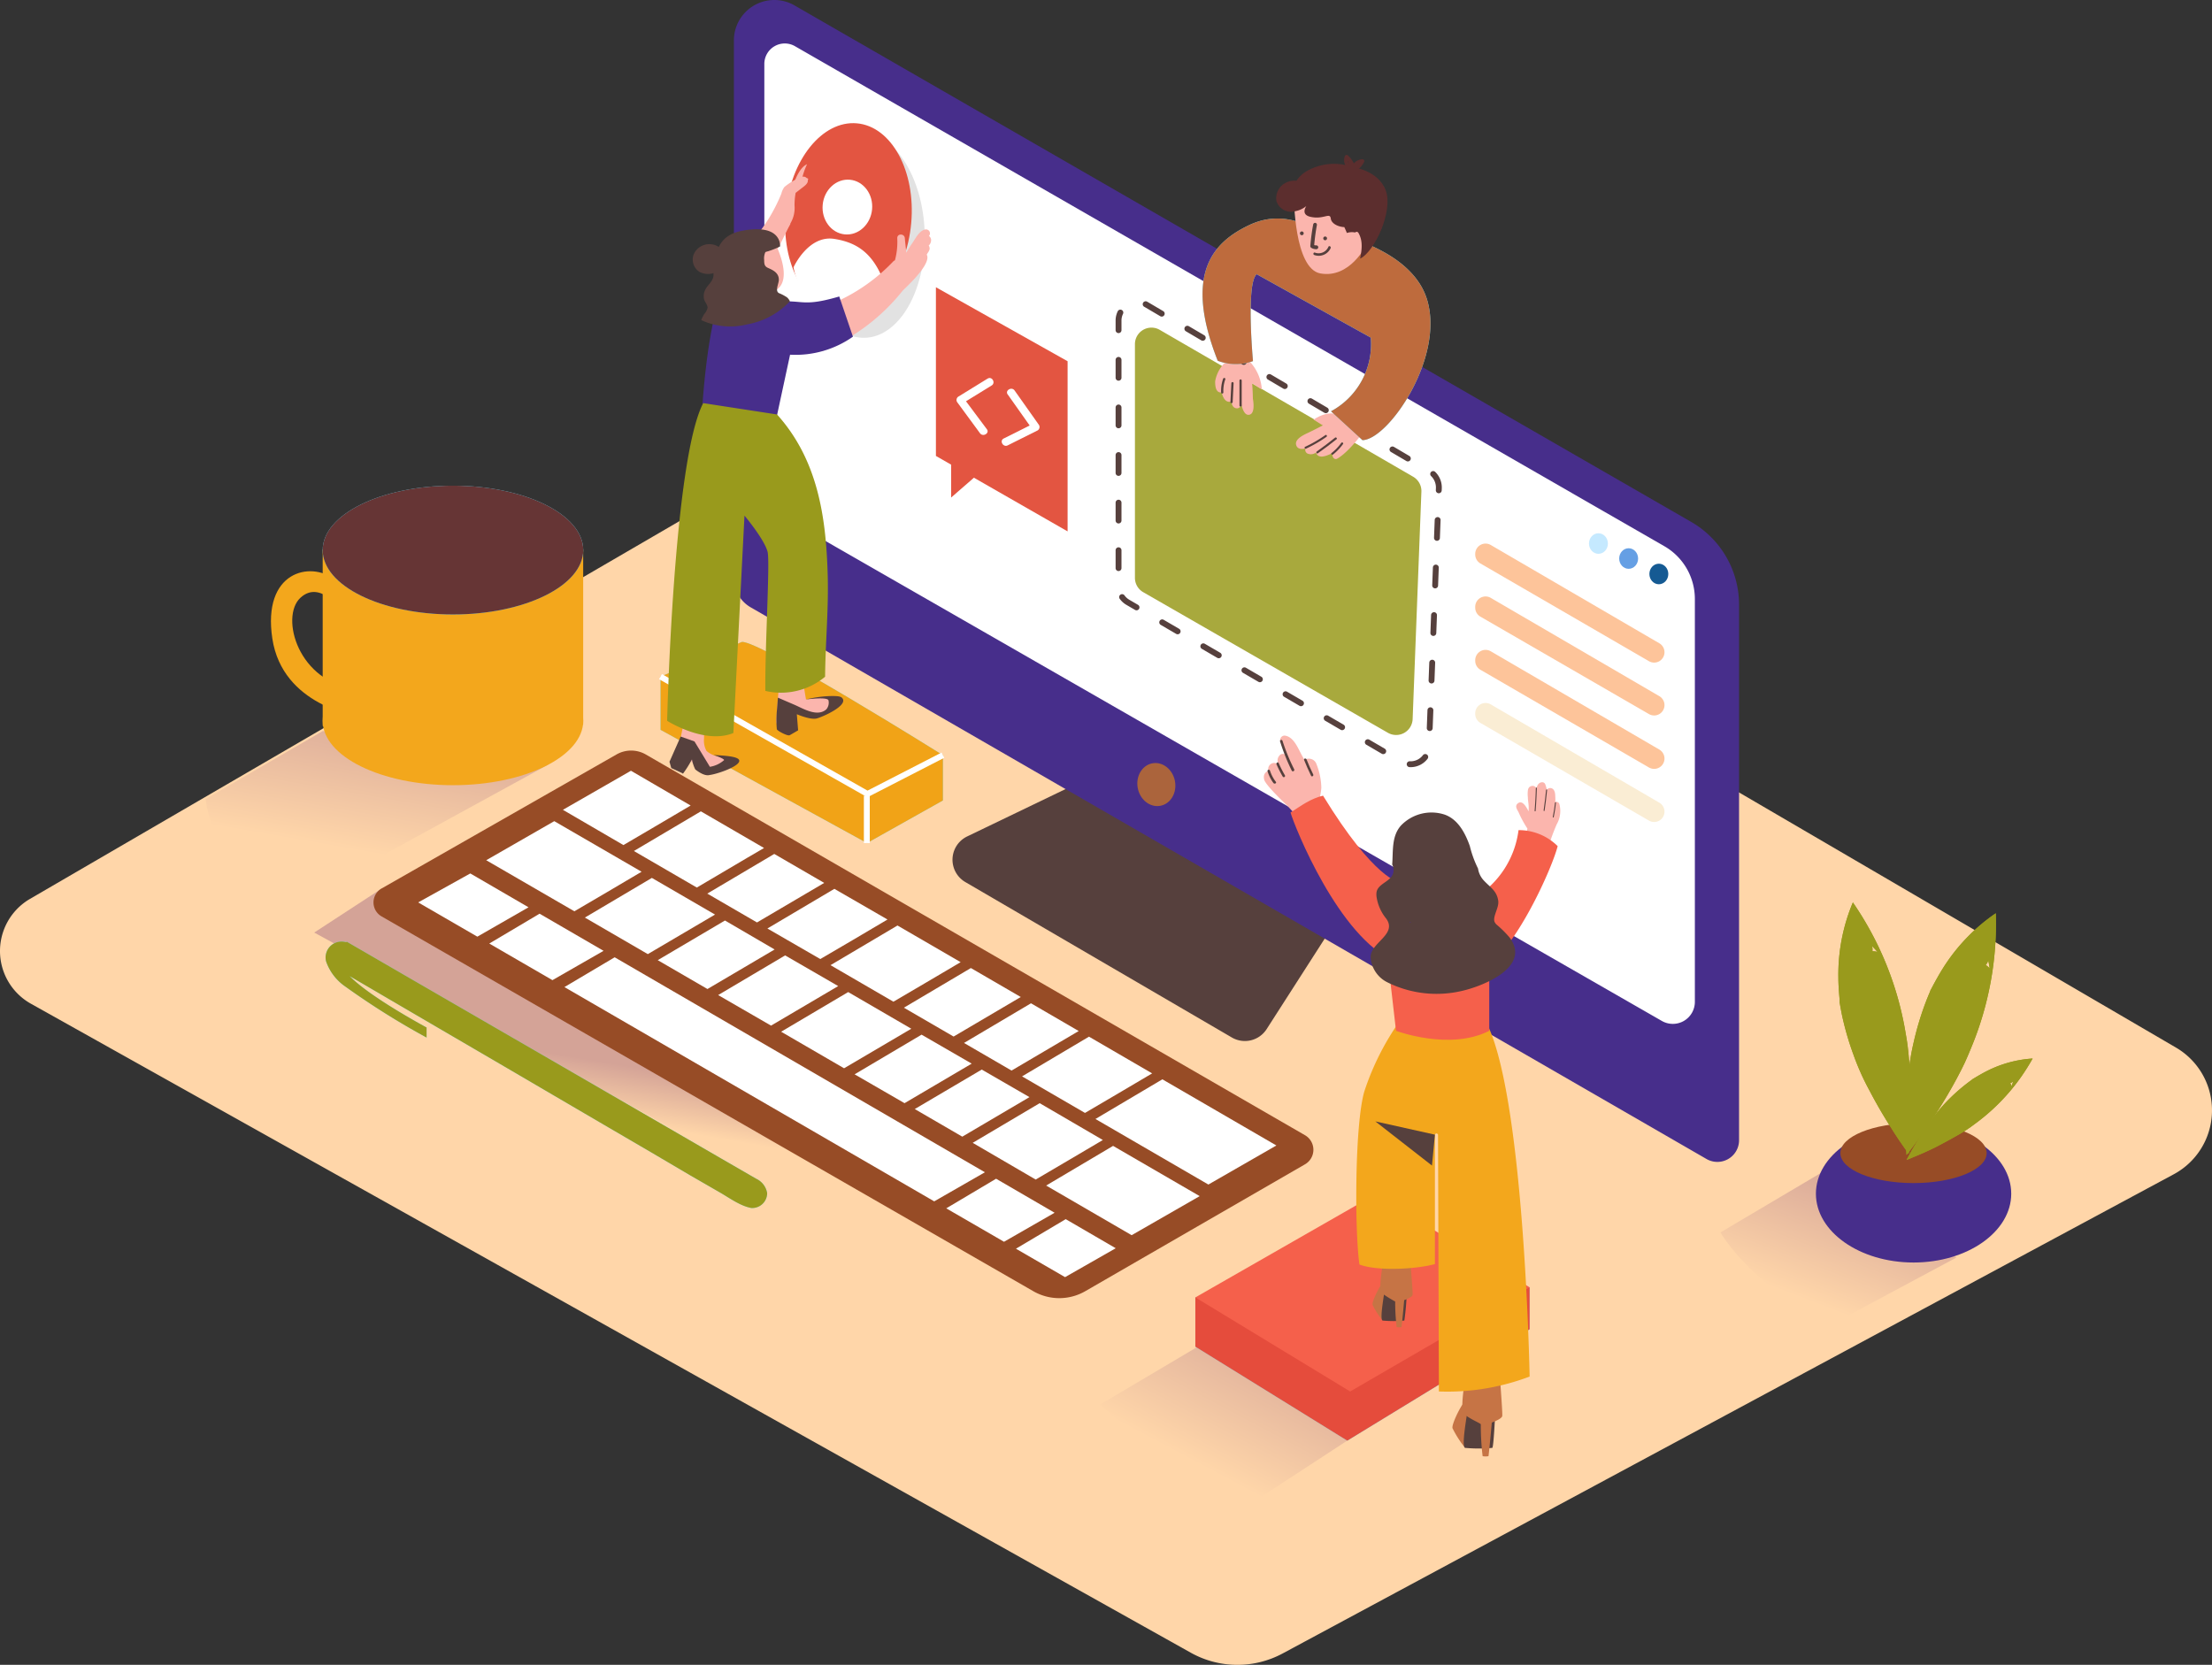 <svg xmlns="http://www.w3.org/2000/svg" xmlns:xlink="http://www.w3.org/1999/xlink" width="376.443" height="283.361" viewBox="0 0 376.443 283.361">
  <rect x="0" y="0" width="376.443" height="283.361" fill="#333333" stroke="none"/>
  <defs>
    <linearGradient id="linear-gradient" x1="0.673" y1="-0.15" x2="0.368" y2="0.7" gradientUnits="objectBoundingBox">
      <stop offset="0" stop-color="#d4a397"/>
      <stop offset="0.99" stop-color="#ffd6a9"/>
    </linearGradient>
    <linearGradient id="linear-gradient-2" x1="0.51" y1="0.445" x2="0.472" y2="0.565" xlink:href="#linear-gradient"/>
    <linearGradient id="linear-gradient-3" x1="0.92" y1="-0.025" x2="0.327" y2="0.71" xlink:href="#linear-gradient"/>
    <linearGradient id="linear-gradient-4" x1="0.749" y1="0.067" x2="0.302" y2="0.823" xlink:href="#linear-gradient"/>
  </defs>
  <g id="web_development_" transform="translate(-15.064 -9.238)">
    <path id="Path_394" data-name="Path 394" d="M181.42,68.43,20.17,162.23a10.27,10.27,0,0,0,.15,17.84L217.71,290.53a16.26,16.26,0,0,0,15.64.13L385,209.1a12.36,12.36,0,0,0,.38-21.56Z" fill="#ffd6a9"/>
    <path id="Path_395" data-name="Path 395" d="M70,133.66,50.07,145.24s1.11,16.91,21.51,14.29l36.77-20.14" fill="url(#linear-gradient)"/>
    <ellipse id="Ellipse_26" data-name="Ellipse 26" cx="22.17" cy="10.96" rx="22.17" ry="10.96" transform="translate(69.98 120.96)" fill="#f3a71c"/>
    <path id="Path_396" data-name="Path 396" d="M114.31,102.73v29.8s-16.5,15.27-44.33.25v-30" fill="#f3a71c"/>
    <path id="Path_397" data-name="Path 397" d="M73.3,113.38s-3.67-5.62-7.13-2.38-.43,14.48,9.72,15.56v4.54s-12.75-1.73-14.48-13.18S67.9,104.7,72,107.85" fill="#f3a71c"/>
    <path id="Path_398" data-name="Path 398" d="M198.79,142.39l-19.13,9.21a4.4,4.4,0,0,0-.31,7.77l45.35,26.45a4.4,4.4,0,0,0,5.92-1.42l11-17.14" fill="#56403d"/>
    <path id="Path_399" data-name="Path 399" d="M155.32,200.1,80.04,160.46l-11.5,7.5,122.76,67.2,16.9-11.05" fill="url(#linear-gradient-2)"/>
    <path id="Path_400" data-name="Path 400" d="M220.21,237.67l-17.92,10.62s11.75,11.26,25.43,17l16.63-10.86" fill="url(#linear-gradient-3)"/>
    <path id="Path_401" data-name="Path 401" d="M218.49,230.06v8.38l25.86,16,31.03-18.96v-7.14" fill="#6de1fc"/>
    <path id="Path_402" data-name="Path 402" d="M218.49,230.06v8.38l25.86,16,31.03-18.96v-7.14" fill="#e54c3c"/>
    <path id="Path_403" data-name="Path 403" d="M275.38,228.34l-26.35-15.76-30.54,17.48,26.35,16.01Z" fill="#f5604b"/>
    <path id="Path_404" data-name="Path 404" d="M250.37,234a13.28,13.28,0,0,1-1.73-2.69c-.11-.64,1.45-3.69,1.74-3.6a14.731,14.731,0,0,1,2.92,1.93" fill="#c67445"/>
    <path id="Path_405" data-name="Path 405" d="M250.65,229c.06.24-.86,4.83-.28,5a19.879,19.879,0,0,0,3.69,0,45.5,45.5,0,0,0,.42-5" fill="#56403d"/>
    <path id="Path_406" data-name="Path 406" d="M255,223.14l-4.62,1.29c0,.11-.76,4.27-.18,4.89a23.119,23.119,0,0,0,2.3,1.44,35.675,35.675,0,0,0,.25,4.35,2.26,2.26,0,0,0,.83,0c.19-1.51.45-4.58.45-4.58s1.35-.47,1.43-.89S255,223.14,255,223.14Z" fill="#c67445"/>
    <path id="Path_407" data-name="Path 407" d="M264.41,255.67a17.223,17.223,0,0,1-2.16-3.36c-.16-.81,1.81-4.61,2.18-4.5a18.38,18.38,0,0,1,3.64,2.41" fill="#c67445"/>
    <path id="Path_408" data-name="Path 408" d="M264.76,249.41c.07.3-1.08,6-.35,6.26a24.81,24.81,0,0,0,4.61,0c.24,0,.52-6.26.52-6.26" fill="#56403d"/>
    <path id="Path_409" data-name="Path 409" d="M270.2,242.15l-5.77,1.61c0,.14-.95,5.33-.23,6.1s2.92,1.66,2.87,1.8a44.5,44.5,0,0,0,.31,5.42,2.811,2.811,0,0,0,1,0c.23-1.89.56-5.72.56-5.72s1.69-.59,1.78-1.11S270.2,242.15,270.2,242.15Z" fill="#c67445"/>
    <path id="Path_410" data-name="Path 410" d="M302.88,98.07,150.28,10.16a6.88,6.88,0,0,0-10.32,6v91.45a5.72,5.72,0,0,0,2.86,5L305.48,206.5a3.69,3.69,0,0,0,5.54-3.2V112.15a16.249,16.249,0,0,0-8.139-14.079Z" fill="#472e8b"/>
    <path id="Path_411" data-name="Path 411" d="M150.3,17.07l148,85.13a10.37,10.37,0,0,1,5.2,9v68.56a3.75,3.75,0,0,1-5.61,3.25L147,96.41a3.69,3.69,0,0,1-1.86-3.2V20.08a3.48,3.48,0,0,1,5.16-3.01Z" fill="#fff"/>
    <path id="Path_412" data-name="Path 412" d="M141.3,118.5c2.72-.45,34.23,19.27,34.23,19.27v7.71l-12.92,7.25-35.13-19.27V124.4Z" fill="#6de1fc"/>
    <path id="Path_413" data-name="Path 413" d="M141.3,118.5c2.72-.45,34.23,19.27,34.23,19.27v7.71l-12.92,7.25-35.13-19.27V124.4Z" fill="#f1a317"/>
    <path id="Path_414" data-name="Path 414" d="M120,137.64,80,160.46a2.74,2.74,0,0,0,0,4.75L190.91,229a8.86,8.86,0,0,0,8.85,0l37.35-21.57a2.86,2.86,0,0,0,0-5l-112.2-64.81a5,5,0,0,0-4.91.02Z" fill="#974c26"/>
    <path id="Path_415" data-name="Path 415" d="M145.62,212.31a3.28,3.28,0,0,0-1.85-2.44l-5.92-3.42-9.15-5.3-10.93-6.33-11.63-6.74-11.25-6.51-9.78-5.66-7.23-4.19-3.8-2.2c0,.08-.13.08-.21.06a2.71,2.71,0,0,0-3.31,3.3,8.62,8.62,0,0,0,3.27,4.27,131.381,131.381,0,0,0,13.83,8.68v-1.71c-3.22-1.76-10.16-5.74-13.08-8.74l1.39.81,3.83,2.24,5.76,3.37,7.19,4.2,8.12,4.74,8.54,5,8.46,4.95,7.88,4.6,6.79,4,5.2,3c1.59.93,3.31,2.19,5.16,2.55a2.54,2.54,0,0,0,2.72-2.53Z" fill="#6de1fc"/>
    <path id="Path_416" data-name="Path 416" d="M145.62,212.31a3.28,3.28,0,0,0-1.85-2.44l-5.92-3.42-9.15-5.3-10.93-6.33-11.63-6.74-11.25-6.51-9.78-5.66-7.23-4.19-3.8-2.2c0,.08-.13.08-.21.06a2.71,2.71,0,0,0-3.31,3.3,8.62,8.62,0,0,0,3.27,4.27,131.381,131.381,0,0,0,13.83,8.68v-1.71c-3.22-1.76-10.16-5.74-13.08-8.74l1.39.81,3.83,2.24,5.76,3.37,7.19,4.2,8.12,4.74,8.54,5,8.46,4.95,7.88,4.6,6.79,4,5.2,3c1.59.93,3.31,2.19,5.16,2.55a2.54,2.54,0,0,0,2.72-2.53Z" fill="#999a1c"/>
    <ellipse id="Ellipse_27" data-name="Ellipse 27" cx="3.22" cy="3.68" rx="3.22" ry="3.68" transform="translate(207.996 139.767) rotate(-10.9)" fill="#ab643c"/>
    <path id="Path_417" data-name="Path 417" d="M212.43,65.38l43.13,25a2.81,2.81,0,0,1,1.4,2.54l-1.49,38.71a2.81,2.81,0,0,1-4.21,2.33l-41.64-23.93a2.81,2.81,0,0,1-1.41-2.44V67.82a2.81,2.81,0,0,1,4.22-2.44Z" fill="#a8a93d"/>
    <path id="Path_418" data-name="Path 418" d="M227.88,72.17a.532.532,0,0,0,0-.09l-.16-1.35c-1.67-.08-2.62.32-4.29.33a5.81,5.81,0,0,0-1.57,3.09c0,.83.1,2,1.12,1.88.16.77.61,1.78,1.52,1.57l.12-.05c.06.51.22,1,.71,1.15s.8-.12,1-.57c.18.68.5,1.72,1.19,1.71.94,0,1-1.39.76-2.77a35.749,35.749,0,0,0-.4-4.9Z" fill="#fbb5ad"/>
    <path id="Path_419" data-name="Path 419" d="M223.22,73.7a6.05,6.05,0,0,0-.34,2.33.19.19,0,0,0,.38,0,5.78,5.78,0,0,1,.33-2.23C223.67,73.57,223.3,73.47,223.22,73.7Z" fill="#56403d"/>
    <path id="Path_420" data-name="Path 420" d="M224.62,74.46l-.16,3.21a.19.19,0,0,0,.38,0l.16-3.21A.19.19,0,0,0,224.62,74.46Z" fill="#56403d"/>
    <path id="Path_421" data-name="Path 421" d="M226,74v4.25a.19.19,0,0,0,.38,0V74a.19.19,0,1,0-.38,0Z" fill="#56403d"/>
    <path id="Path_422" data-name="Path 422" d="M227.7,70.73a7.72,7.72,0,0,1,2.11,4.8L228,74.39Z" fill="#fbb5ad"/>
    <path id="Path_423" data-name="Path 423" d="M244.52,79.79s-1.34.24-1.37.22c-1.16.73-4.11,2.24-5.34,2.83-.73.35-2.54,1.11-2.14,2.21.21.59.8.69,1.56.52a.71.71,0,0,0,.32.85,1.43,1.43,0,0,0,1.47-.16.81.81,0,0,0,.29.47c.63.54,1.83-.06,2.52-.38a2,2,0,0,0,0,.38c0,.4.4.79.77.59,1.77-.94,4.55-4.37,5.36-6C246.28,80.68,246.17,80.49,244.52,79.79Z" fill="#fbb5ad"/>
    <path id="Path_424" data-name="Path 424" d="M243.32,84.62a8.481,8.481,0,0,1-1.64,1.72c-.18.14.07.38.25.25a8.79,8.79,0,0,0,1.7-1.79C243.75,84.62,243.45,84.44,243.32,84.62Z" fill="#56403d"/>
    <path id="Path_425" data-name="Path 425" d="M242.27,83.73q-1.53,1.22-3.12,2.36c-.18.13,0,.43.18.3Q241,85.22,242.52,84C242.69,83.84,242.44,83.59,242.27,83.73Z" fill="#56403d"/>
    <path id="Path_426" data-name="Path 426" d="M240.62,83.29a22.18,22.18,0,0,1-3.46,2c-.2.1,0,.4.18.3a22.18,22.18,0,0,0,3.46-2C241,83.46,240.8,83.16,240.62,83.29Z" fill="#56403d"/>
    <path id="Path_427" data-name="Path 427" d="M243.15,80s-1.69-1.24-4.54.66L241,82.15" fill="#fbb5ad"/>
    <path id="Path_428" data-name="Path 428" d="M280.44,146.09a.53.53,0,0,0-.7-.34,6,6,0,0,0,0-1c0-.47-.09-1.14-.6-1.34a.73.73,0,0,0-.84.25,5.389,5.389,0,0,0-.25-.9.54.54,0,0,0-.51-.38c-.57,0-.86.46-1,1,0-.05-.21-.24-.26-.27a.58.58,0,0,0-.32-.11.91.91,0,0,0-.6.18.94.94,0,0,0-.28.61,4.839,4.839,0,0,0,0,1.15c0,.47.1.93.13,1.4s0,.66,0,1c-.44-.85-1.06-1.91-1.78-1.41s-.09,1.18.11,1.65a18.511,18.511,0,0,0,1.46,2.68,9.65,9.65,0,0,1-.31,1.24,28.069,28.069,0,0,1,3.87,1.94,34.067,34.067,0,0,1,1.43-3.9A4.55,4.55,0,0,0,280.44,146.09Z" fill="#fbb5ad"/>
    <path id="Path_429" data-name="Path 429" d="M276.44,143.37q-.06,1.94-.21,3.87a.085.085,0,0,0,.17,0q.15-1.93.21-3.87A.085.085,0,1,0,276.44,143.37Z" fill="#56403d"/>
    <path id="Path_430" data-name="Path 430" d="M278.18,143.7q-.17,1.75-.42,3.48c0,.11.15.16.17,0q.26-1.76.43-3.53C278.36,143.59,278.19,143.59,278.18,143.7Z" fill="#56403d"/>
    <path id="Path_431" data-name="Path 431" d="M279.7,145.86q-.13,1.22-.38,2.42c0,.11.15.16.17,0q.25-1.22.38-2.46C279.88,145.75,279.71,145.75,279.7,145.86Z" fill="#56403d"/>
    <path id="Path_432" data-name="Path 432" d="M240.17,145.89c-.12-.27-.24-.54-.35-.82a.91.91,0,0,1-.07-.46,10.112,10.112,0,0,0,.18-1.28,11.35,11.35,0,0,0-.81-4,1.37,1.37,0,0,0-2.06-.74l-.37-.67c-.69-1.22-1.43-3.32-3-3.48a.75.75,0,0,0-.72,1q.45,1.185.93,2.34a.72.72,0,0,0-1.05,0,1.29,1.29,0,0,0-.25,1.45h-.19a1.29,1.29,0,0,0-.54-.14,1.05,1.05,0,0,0-.77.41,1.11,1.11,0,0,0-.16,1h-.13a1,1,0,0,0-.62.68,1.27,1.27,0,0,0,0,.64c-.08.78,4,4.6,4,4.6l2.42,2.65,4.06-1.93A5.353,5.353,0,0,0,240.17,145.89Z" fill="#fbb5ad"/>
    <path id="Path_433" data-name="Path 433" d="M267.7,182.71c-7.21-12.32-14-.28-14-.28A45.05,45.05,0,0,0,247.25,195c-1.66,5.66-1.65,24-.83,29.46,3,1.16,9.71.81,12.84-.08v-22a.27.27,0,0,1,.53,0l.15,43.69a39.36,39.36,0,0,0,15.44-2.54S274.48,194.3,267.7,182.71Z" fill="#f3a71c"/>
    <path id="Path_434" data-name="Path 434" d="M240.22,144.66c-2.17.53-3.65,1.67-5.53,2.87.69,2.42,8.25,21.32,17.76,25.32l.76-13.45S249,159,240.22,144.66Z" fill="#f5604b"/>
    <path id="Path_435" data-name="Path 435" d="M273.49,150.53A15.83,15.83,0,0,1,266.12,162l1.29,12.35c5.77-3.71,11.85-17.5,12.74-21.1a9.37,9.37,0,0,0-6.66-2.72Z" fill="#f5604b"/>
    <path id="Path_436" data-name="Path 436" d="M251.37,173.61l1.27,11.07s9.12,3.45,15.87,0V173.46" fill="#f5604b"/>
    <path id="Path_437" data-name="Path 437" d="M272.8,170.43a4.92,4.92,0,0,0-.9-1.71,18.429,18.429,0,0,0-2.08-2.06,1.42,1.42,0,0,1-.42-.55c-.31-.94.79-2.38.64-3.53-.23-1.7-1.31-2.27-2.37-3.39a3.79,3.79,0,0,1-1.07-2.12,18.361,18.361,0,0,1-1.4-3.84c-.77-2.17-2-4.57-4.33-5.36a7.19,7.19,0,0,0-7.41,1.9c-1.6,1.83-1.29,4.32-1.47,6.61a2.25,2.25,0,0,1,.21.66c.31,2.22-2.61,2.32-2.88,4.08a3.21,3.21,0,0,0,.05,1,7.58,7.58,0,0,0,1.58,3.44c2,2.7-2.65,4.09-2.63,6.59a5.13,5.13,0,0,0,2.85,4.28,18.82,18.82,0,0,0,12.74,1.45C267.11,177.15,273.9,174.49,272.8,170.43ZM255,166.31v-.16h.18Z" fill="#56403d"/>
    <path id="Path_438" data-name="Path 438" d="M259.26,202.36l-10.14-2.26,9.64,7.52Z" fill="#56403d"/>
    <path id="Path_439" data-name="Path 439" d="M235.32,140.19a33.069,33.069,0,0,1-2-4.87c-.08-.26-.5-.15-.41.11a33.769,33.769,0,0,0,2,5A.241.241,0,0,0,235.32,140.19Z" fill="#56403d"/>
    <path id="Path_440" data-name="Path 440" d="M233.73,141.19a19.5,19.5,0,0,1-1.06-2.09c-.11-.25-.48,0-.37.22a19.523,19.523,0,0,0,1.06,2.09.215.215,0,0,0,.37-.22Z" fill="#56403d"/>
    <path id="Path_441" data-name="Path 441" d="M232.19,142.3a6.26,6.26,0,0,1-1-1.9c-.08-.26-.5-.15-.41.11a6.59,6.59,0,0,0,1,2C232,142.74,232.36,142.52,232.19,142.3Z" fill="#56403d"/>
    <path id="Path_442" data-name="Path 442" d="M238.55,141.05q-.62-1.26-1.14-2.57c-.1-.25-.52-.14-.41.11q.54,1.36,1.18,2.67C238.3,141.52,238.67,141.3,238.55,141.05Z" fill="#56403d"/>
    <path id="Path_443" data-name="Path 443" d="M143.4,63.9a.62.62,0,0,0,.09-.34,4.29,4.29,0,0,0-1.35-3.16,1.48,1.48,0,0,0-2.31.42c-.94,1.93,1.21,3.86,2.93,4.09.48.06.67-.34.59-.72a.66.66,0,0,0,.05-.29Z" fill="#fbb5ad"/>
    <path id="Path_444" data-name="Path 444" d="M141.69,97.26l-3.46-1.93,2.88,7.88Z" fill="#382624"/>
    <path id="Path_445" data-name="Path 445" d="M180.29,174l-11.4,6.75,8.46,4.91c2.39-1.39,9.23-5.43,11.43-6.73Z" fill="#fff"/>
    <path id="Path_446" data-name="Path 446" d="M167.8,166.76l-11.4,6.75,10.71,6.22c1.87-1.08,8.78-5.16,11.44-6.73Z" fill="#fff"/>
    <path id="Path_447" data-name="Path 447" d="M122.44,140.42l-11.58,6.65,10.3,6c1.63-.94,8.62-5.07,11.44-6.73Z" fill="#fff"/>
    <path id="Path_448" data-name="Path 448" d="M146.83,154.58l-11.4,6.75,8.46,4.91c2-1.16,8.87-5.22,11.44-6.73Z" fill="#fff"/>
    <path id="Path_449" data-name="Path 449" d="M134.34,147.33l-11.4,6.75,10.71,6.22c1.26-.72,8.43-5,11.44-6.73Z" fill="#fff"/>
    <path id="Path_450" data-name="Path 450" d="M190.52,180l-11.4,6.75,8.09,4.7c2.43-1.42,9.28-5.46,11.43-6.73Z" fill="#fff"/>
    <path id="Path_451" data-name="Path 451" d="M157.06,160.52l-11.4,6.75,9,5.2c2.11-1.22,9-5.27,11.44-6.73Z" fill="#fff"/>
    <path id="Path_452" data-name="Path 452" d="M200.39,185.68,189,192.44l10.71,6.22c2.24-1.3,9.08-5.34,11.43-6.73Z" fill="#fff"/>
    <path id="Path_453" data-name="Path 453" d="M212.88,192.94l-11.39,6.75,19.22,11.16,11.57-6.65Z" fill="#fff"/>
    <path id="Path_454" data-name="Path 454" d="M109.39,149l-11.58,6.65,15,8.69c2-1.14,8.84-5.2,11.44-6.73Z" fill="#fff"/>
    <path id="Path_455" data-name="Path 455" d="M138.44,165.91,127,172.66l8.46,4.91c2.26-1.32,9.1-5.35,11.43-6.73Z" fill="#fff"/>
    <path id="Path_456" data-name="Path 456" d="M159.41,178.09,148,184.84l10.71,6.22c2.15-1.25,9-5.29,11.44-6.73Z" fill="#fff"/>
    <path id="Path_457" data-name="Path 457" d="M148.68,171.85l-11.4,6.75,9,5.2c2.35-1.37,9.19-5.41,11.43-6.73Z" fill="#fff"/>
    <path id="Path_458" data-name="Path 458" d="M171.9,185.34l-11.4,6.75L169,197c2.61-1.53,9.5-5.59,11.43-6.73Z" fill="#fff"/>
    <path id="Path_459" data-name="Path 459" d="M182.14,191.28,170.74,198l8.09,4.7c2.66-1.55,9.56-5.62,11.43-6.73Z" fill="#fff"/>
    <path id="Path_460" data-name="Path 460" d="M126,158.66l-11.4,6.75,10.71,6.22c1.7-1,8.66-5.09,11.44-6.73Z" fill="#fff"/>
    <path id="Path_461" data-name="Path 461" d="M192,197l-11.4,6.75L191.32,210c2.48-1.44,9.32-5.49,11.43-6.73Z" fill="#fff"/>
    <path id="Path_462" data-name="Path 462" d="M193.1,211.02l14.55,8.45,11.58-6.65-14.74-8.55Z" fill="#fff"/>
    <path id="Path_463" data-name="Path 463" d="M184.58,209.86l-8.48,5.04,9.83,5.69,8.61-4.94Z" fill="#fff"/>
    <path id="Path_464" data-name="Path 464" d="M187.96,221.77l8.36,4.84,8.62-4.92-8.51-4.95Z" fill="#fff"/>
    <path id="Path_465" data-name="Path 465" d="M95.1,157.9l-8.87,4.93,10.07,5.83,8.71-5Z" fill="#fff"/>
    <path id="Path_466" data-name="Path 466" d="M106.89,164.75l-8.56,5.08,10.75,6.23,8.7-4.99Z" fill="#fff"/>
    <path id="Path_467" data-name="Path 467" d="M119.67,172.17l-8.55,5.07,62.93,36.47,8.63-4.95Z" fill="#fff"/>
    <ellipse id="Ellipse_28" data-name="Ellipse 28" cx="10.68" cy="17.5" rx="10.68" ry="17.5" transform="translate(150.587 32.047) rotate(-1.62)" fill="#e2e2e2"/>
    <ellipse id="Ellipse_29" data-name="Ellipse 29" cx="16.105" cy="10.723" rx="16.105" ry="10.723" transform="translate(147.332 61.348) rotate(-84.857)" fill="#e35541"/>
    <ellipse id="Ellipse_30" data-name="Ellipse 30" cx="4.67" cy="4.22" rx="4.67" ry="4.22" transform="translate(154.638 48.738) rotate(-84.67)" fill="#fff"/>
    <path id="Path_468" data-name="Path 468" d="M150.11,54.73s2.5-5.53,6.94-4.83,7.26,3,9.09,9.25a8.81,8.81,0,0,1-9.94,3.42,10.6,10.6,0,0,1-6.09-7.84Z" fill="#fff"/>
    <path id="Path_469" data-name="Path 469" d="M173.21,51.21a.89.89,0,0,0-.09-.18,1.29,1.29,0,0,0,.4-1,.91.91,0,0,0-.36-.63.67.67,0,0,0-.64-1.1c-1,.19-1.62,1.47-2.14,2.23-.39.56-.75,1.14-1.09,1.72-.06-.84-.18-1.69-.24-2.48s-1.29-.84-1.29,0a12,12,0,0,1-.39,3.76,1.21,1.21,0,0,0-.34.25,30.7,30.7,0,0,1-13.2,8.16,1.21,1.21,0,0,0,.13,2.33,1.19,1.19,0,0,0,.86,1.06,1.35,1.35,0,0,0,.64.9l-.85.37c-1.38.58-.77,2.86.63,2.28A33.81,33.81,0,0,0,168.69,58.7c.41-.39.81-.78,1.21-1.19.62-.63,3.62-3.64,2.88-4.93C173,52.13,173.43,51.79,173.21,51.21Z" fill="#fbb5ad"/>
    <path id="Path_470" data-name="Path 470" d="M152.41,37.19c-1.41.56-2.5,3.6-2.38,4.24l1.11-.56.2-.22A13.35,13.35,0,0,1,152.41,37.19Z" fill="#fbb5ad"/>
    <path id="Path_471" data-name="Path 471" d="M152.6,39.66a.82.82,0,0,0-.25-.12l-.09-.08c-.55-.43-1.4.13-1.9.4a10.55,10.55,0,0,0-1.8,1.2,3.16,3.16,0,0,0-.53,1.16c-.21.5-.42,1-.66,1.49a27.59,27.59,0,0,1-1.65,3,28.31,28.31,0,0,1-4.2,5.13c-.74.72.39,1.84,1.13,1.12l.53-.53a.68.68,0,0,0,.75,0,3,3,0,0,0,.37-.3l.17-.14a.79.79,0,0,0,1.29.28l.54-.57a.7.7,0,0,0,.39-.36s.08,1.09.1,1.06c.87-.92,1.9-3.47,2.77-5a.32.32,0,0,1,.05-.2,5.15,5.15,0,0,0,.67-3,11.75,11.75,0,0,1,.19-2.14l1.42-1.1c.34-.26.71-.65.64-1a.82.82,0,0,0,.07-.3Z" fill="#fbb5ad"/>
    <path id="Path_472" data-name="Path 472" d="M157.89,59.7c-5.05,1.48-5.92.92-8.31.84s-4.93-3.43-4.93-3.43-.6-7.49-5.07-1.63c-3.33,4.38-4.61,17.06-5,23.2a12.31,12.31,0,0,0,5.94,2.12,25.49,25.49,0,0,0,4.15.35,6.17,6.17,0,0,0,2.48-.54l2.37-11a17,17,0,0,0,10.7-3.07Z" fill="#472e8b"/>
    <path id="Path_473" data-name="Path 473" d="M147,50.69s3.25,6.24,0,8-5.73-1.15-6-1.9a5.18,5.18,0,0,1,6-6.1Z" fill="#fbb5ad"/>
    <path id="Path_474" data-name="Path 474" d="M147.28,49.76A6.74,6.74,0,0,0,141.7,49a8.18,8.18,0,0,0-4.32,2.27,2.77,2.77,0,0,0-1.4-.47,2.88,2.88,0,0,0-2.88,1.78,2.49,2.49,0,0,0,1,2.93,3.14,3.14,0,0,0,2.38.22v.15c.11,1.18-1,1.77-1.44,2.77a2.33,2.33,0,0,0-.17,1.46c.11.49.62,1,.61,1.52a2.35,2.35,0,0,1-.52,1,5.2,5.2,0,0,0-.56,1.09,11.75,11.75,0,0,0,7.8.73,13.12,13.12,0,0,0,7.29-3.93,1.94,1.94,0,0,0-.49-.67,7.251,7.251,0,0,0-1.39-.73c-.69-.4,0-1.61,0-2.26,0-1.12-.86-1.59-1.79-2-.67-.28-.7-.69-.71-1.37a2.58,2.58,0,0,1,.32-1.56.87.87,0,0,0,.58-.12,4.789,4.789,0,0,1,1.11-.49.79.79,0,0,0,.48-1,.65.65,0,0,0-.32-.56Z" fill="#56403d"/>
    <path id="Path_475" data-name="Path 475" d="M144.82,52.25a12.57,12.57,0,0,0,3-1.07c0-.1.31-4-6.58-2.64s-3.62,9.59-3.62,9.59" fill="#56403d"/>
    <path id="Path_476" data-name="Path 476" d="M210.15,61.08l48.22,28.38a3.2,3.2,0,0,1,1.56,2.88l-1.67,43.91a3.14,3.14,0,0,1-4.71,2.64L207,111.75a3.2,3.2,0,0,1-1.58-2.77V63.84a3.15,3.15,0,0,1,4.73-2.76Z" fill="none" stroke="#56403d" stroke-linecap="round" stroke-miterlimit="10" stroke-width="1" stroke-dasharray="3.04 5.06"/>
    <path id="Path_477" data-name="Path 477" d="M239.88,48.71c-1.93-.89-6.51-3.91-12.29-1.13s-11.26,7.92-5.29,23.06a8.6,8.6,0,0,0,6,.06s-1.23-13.25.63-14.79L248.35,66.7a13,13,0,0,1-6.77,12.54l5.35,4.91c4.38-.07,14-14,11-23.9S238.55,48.2,238.55,48.2" fill="#6de1fc"/>
    <path id="Path_478" data-name="Path 478" d="M239.88,48.71c-1.93-.89-6.51-3.91-12.29-1.13s-11.26,7.92-5.29,23.06a8.6,8.6,0,0,0,6,.06s-1.23-13.25.63-14.79L248.35,66.7a13,13,0,0,1-6.77,12.54l5.35,4.91c4.38-.07,14-14,11-23.9S238.55,48.2,238.55,48.2" fill="#be6b3d"/>
    <path id="Path_479" data-name="Path 479" d="M246.07,47.89c-1.32,1.46-3.85.8-5.52.42-2-.46-4.35-1.69-4.17-4.1a.285.285,0,0,0-.57,0c-.19,2.51,2.1,4,4.27,4.57,1.93.48,4.85,1.21,6.39-.49C246.71,48,246.31,47.62,246.07,47.89Z" fill="#009245"/>
    <path id="Path_480" data-name="Path 480" d="M235.27,42.69s0,12.29,4.51,13.09c5,.88,7.74-4.75,7.74-4.75s.64-10.86-4.29-11.81S235.42,41.12,235.27,42.69Z" fill="#fbb5ad"/>
    <path id="Path_481" data-name="Path 481" d="M239.06,51a.85.85,0,0,1-.34-.05,34.405,34.405,0,0,1,.46-3.42.32.32,0,0,0-.63-.11,34.391,34.391,0,0,0-.49,3.66.34.34,0,0,0,.18.35,1.61,1.61,0,0,0,.87.22A.326.326,0,0,0,239.06,51Z" fill="#56403d"/>
    <path id="Path_482" data-name="Path 482" d="M241.14,51.23a1.8,1.8,0,0,1-2.3,1c-.26-.09-.37.32-.11.41a2.22,2.22,0,0,0,2.78-1.16C241.63,51.2,241.26,51,241.14,51.23Z" fill="#56403d"/>
    <path id="Path_483" data-name="Path 483" d="M240.58,49.49a.32.32,0,1,0,.32.32.32.32,0,0,0-.32-.32Z" fill="#56403d"/>
    <path id="Path_484" data-name="Path 484" d="M236.61,48.63a.32.32,0,1,0,.32.32A.32.32,0,0,0,236.61,48.63Z" fill="#56403d"/>
    <path id="Path_485" data-name="Path 485" d="M244,49.81s1.19-4.72,2.51-3.16-2.14,4.95-2.14,4.95" fill="#fbb5ad"/>
    <path id="Path_486" data-name="Path 486" d="M245.23,37.69s4.4.47,5.68,4-2,10.47-4.37,11.56l2.86-6.12L249.26,43Z" fill="#5c2e2e"/>
    <path id="Path_487" data-name="Path 487" d="M250.84,43.24c-.36-2.45-2-3.64-4.11-4.9l-.53-.28a3.52,3.52,0,0,0,1-1.24.32.32,0,0,0-.28-.48,2,2,0,0,0-1.45.71,4.77,4.77,0,0,0-1-1.35.33.33,0,0,0-.54.14,1.74,1.74,0,0,0,.08,1.48,9.35,9.35,0,0,0-6.49,1A5.38,5.38,0,0,0,235.7,40a3.21,3.21,0,0,0-1.75.31,2.94,2.94,0,0,0-1.66,3.14,2.61,2.61,0,0,0,3.22,1.73,4.08,4.08,0,0,0,1.86-.87c-.4.67-.6,1.53.7,1.83,2.26.52,3.33-.83,3.47.3.12.92,1.39,1.43,2.3,1.45.07.14.24.51.44,1a2.72,2.72,0,0,1,1.41-.08.34.34,0,0,1,.55.06c.78,1.34.6,2.8.3,4.35a12.39,12.39,0,0,0,3-3.75A11.06,11.06,0,0,0,250.84,43.24Zm-6.4-6.59.09.14a.32.32,0,0,0,0,.1.994.994,0,0,0,.12.31,1.18,1.18,0,0,1-.21-.55Z" fill="#5c2e2e"/>
    <path id="Path_488" data-name="Path 488" d="M268.77,102l28.69,16.73a1.76,1.76,0,0,1,.87,1.52h0a1.76,1.76,0,0,1-2.65,1.52L267,105.14a1.76,1.76,0,0,1-.88-1.52v-.1a1.76,1.76,0,0,1,2.65-1.52Z" fill="#fdc49a"/>
    <path id="Path_489" data-name="Path 489" d="M268.77,111l28.69,16.73a1.76,1.76,0,0,1,.87,1.52h0a1.76,1.76,0,0,1-2.65,1.52L267,114.19a1.76,1.76,0,0,1-.88-1.52v-.1a1.76,1.76,0,0,1,2.65-1.57Z" fill="#fdc49a"/>
    <path id="Path_490" data-name="Path 490" d="M268.77,120.09l28.69,16.73a1.76,1.76,0,0,1,.87,1.52h0a1.76,1.76,0,0,1-2.65,1.52L267,123.23a1.76,1.76,0,0,1-.88-1.52v-.1a1.76,1.76,0,0,1,2.65-1.52Z" fill="#fdc49a"/>
    <path id="Path_491" data-name="Path 491" d="M268.77,129.13l28.69,16.73a1.76,1.76,0,0,1,.87,1.52h0a1.76,1.76,0,0,1-2.65,1.52L267,132.28a1.76,1.76,0,0,1-.88-1.52v-.1a1.76,1.76,0,0,1,2.65-1.53Z" fill="#faedd4"/>
    <path id="Path_492" data-name="Path 492" d="M196.75,70.72V99.68L174.34,86.84V58.13Z" fill="#e35541"/>
    <path id="Path_493" data-name="Path 493" d="M176.93,86.84v7.08l5.71-4.97Z" fill="#e35541"/>
    <path id="Path_494" data-name="Path 494" d="M183.18,73.65l-5,3.08a.68.68,0,0,0-.24.93l3.9,5.31c.51.7,1.69,0,1.17-.68L179.06,77l-.24.93,5-3.08c.74-.45.06-1.63-.68-1.17Z" fill="#fff"/>
    <path id="Path_495" data-name="Path 495" d="M186.57,76.39l4.15,5.87.24-.93-5.08,2.54c-.78.39-.09,1.56.68,1.17l5.08-2.54a.68.68,0,0,0,.24-.93l-4.15-5.87c-.5-.71-1.68,0-1.17.68Z" fill="#fff"/>
    <ellipse id="Ellipse_31" data-name="Ellipse 31" cx="1.61" cy="1.75" rx="1.61" ry="1.75" transform="translate(295.76 105.18)" fill="#155a93"/>
    <ellipse id="Ellipse_32" data-name="Ellipse 32" cx="1.61" cy="1.75" rx="1.61" ry="1.75" transform="translate(290.62 102.55)" fill="#659fe4"/>
    <ellipse id="Ellipse_33" data-name="Ellipse 33" cx="1.61" cy="1.75" rx="1.61" ry="1.75" transform="translate(285.48 100)" fill="#c5e9ff"/>
    <path id="Path_496" data-name="Path 496" d="M127.47,124.4l35.22,19.97,12.84-6.6" fill="none" stroke="#fff" stroke-miterlimit="10" stroke-width="1"/>
    <line id="Line_7" data-name="Line 7" y2="8.07" transform="translate(162.58 144.66)" fill="none" stroke="#fff" stroke-miterlimit="10" stroke-width="1"/>
    <path id="Path_497" data-name="Path 497" d="M137.3,138a4.27,4.27,0,0,1-2-.95,3.7,3.7,0,0,1-.42-2.16V132.8a.35.35,0,0,1-.13-.26,12.551,12.551,0,0,1,0-1.7l-2.86-.28a51.647,51.647,0,0,0-1.19,5.45c.08.56,2.8,4.28,4.19,4.53s5.23-1,5.55-1.49h0C139.4,138.74,138.34,138.41,137.3,138Z" fill="#fbb5ad"/>
    <path id="Path_498" data-name="Path 498" d="M157.08,127.84a28.621,28.621,0,0,0-4.85.45s-.55-3.19-.47-3.35l-4.07.28s-.51,5.92-.51,6.7c0,1.43,1.78,1.89,2.17,1.83a7,7,0,0,0,.82-.34,11.819,11.819,0,0,1-.23-2.24.647.647,0,0,1,.42-.71,5.39,5.39,0,0,1,2.33.21c.73.14,1.45.31,2.18.44a10.76,10.76,0,0,0,3.07-2C158.2,128.32,158.53,128.13,157.08,127.84Z" fill="#fbb5ad"/>
    <path id="Path_499" data-name="Path 499" d="M158.44,128.1l-.1-.11c-.31-.3-1.13-.27-1.51-.29a19.22,19.22,0,0,0-4.6.59s3.69-.5,3.83.16a1.76,1.76,0,0,1-.37,1.52c-1.54,1.37-3.95-.14-5.45-.79l-2.79-1.2-.18,2.27a16.828,16.828,0,0,0,0,3.12c.19.32,1.84,1.19,2.19,1s1.43-.83,1.43-.83l-.22-2.74s2.3,1,3.39.72C154.89,131.32,159.4,129.38,158.44,128.1Z" fill="#56403d"/>
    <path id="Path_500" data-name="Path 500" d="M133.35,136.13s1.5,4.68,2,5,6.3-1.53,5.44-2.63c-.55-.7-4-.69-4.33-.78,0,0,1.83.6,1.83.89a4.75,4.75,0,0,1-2.42,1.14c-.12-.22-2.62-4.32-2.62-4.32l-2.35-.83-1.9,4.29,1.64.7s.5,1.31.67,1.31a19,19,0,0,0,1.51-2.41,6.36,6.36,0,0,0,.57,1.71c.23.17,2.14,1.74,3,.54l-1.61-1.81" fill="#56403d"/>
    <path id="Path_501" data-name="Path 501" d="M129,138.89l.3,1.07,2.01.94v-2.01l-1.16-.4" fill="#56403d"/>
    <path id="Path_502" data-name="Path 502" d="M145.31,126.83a11.73,11.73,0,0,0,10.17-2.41c.06-6,.62-11.47.44-17.49-.29-9.83-1.72-19.48-8.62-27.15l-12.56-1.93c-5.1,9.7-6.14,54.07-6.14,54.07S135,136,139.87,134l1.89-37s3.33,3.94,3.93,6.14C146.13,104.8,145.23,119.4,145.31,126.83Z" fill="#999a1c"/>
    <ellipse id="Ellipse_34" data-name="Ellipse 34" cx="22.17" cy="10.96" rx="22.17" ry="10.96" transform="translate(69.98 91.9)" fill="#6de1fc"/>
    <ellipse id="Ellipse_35" data-name="Ellipse 35" cx="22.17" cy="10.96" rx="22.17" ry="10.96" transform="translate(69.98 91.9)" fill="#663535"/>
    <path id="Path_503" data-name="Path 503" d="M325.77,208.39,307.85,219s5.55,9.74,19.24,15.49L348,223.28" fill="url(#linear-gradient-4)"/>
    <ellipse id="Ellipse_36" data-name="Ellipse 36" cx="16.62" cy="11.71" rx="16.62" ry="11.71" transform="translate(324.1 200.7)" fill="#472e8b"/>
    <ellipse id="Ellipse_37" data-name="Ellipse 37" cx="12.45" cy="5.1" rx="12.45" ry="5.1" transform="translate(328.26 200.4)" fill="#974c26"/>
    <path id="Path_504" data-name="Path 504" d="M340.25,197c0-2.3-.08-4.6-.26-6.89q-.07-.89-.16-1.78l-.13-1.17c-.05-.34-.18-1.23-.18-1.19l-.24-1.4a54.89,54.89,0,0,0-8.89-21.74,31.79,31.79,0,0,0-2.47,12.73c0,1.26.1,2.52.21,3.78v.53c0,.05,0-.08.05.21.1.62.22,1.24.34,1.85a50.243,50.243,0,0,0,2,6.9,42,42,0,0,0,2.69,6q1.695,3.255,3.68,6.35c1,1.61,2,3.06,3,4.43C340.11,202.75,340.25,199.87,340.25,197Zm-6.54-25.85a2.071,2.071,0,0,0-.06-.89h0q.48.49.93,1A2.85,2.85,0,0,0,333.71,171.15Z" fill="#999a1c"/>
    <path id="Path_505" data-name="Path 505" d="M344.54,198.77q1.875-2.895,3.51-5.94.42-.79.83-1.59l.52-1.06.49-1.1q.28-.65.55-1.31a54.889,54.889,0,0,0,4.27-23.09,31.791,31.791,0,0,0-9,9.37c-.67,1.07-1.28,2.17-1.87,3.29l-.25.47s0-.06-.07.21c-.25.58-.49,1.16-.71,1.74a50.237,50.237,0,0,0-2.07,6.87,42.007,42.007,0,0,0-1,6.51c-.23,2.44-.33,4.89-.34,7.33,0,1.91,0,3.66.12,5.34A85.793,85.793,0,0,0,344.54,198.77ZM353,173.49a2.07,2.07,0,0,0,.43-.78h0q.14.67.24,1.35A2.85,2.85,0,0,0,353,173.49Z" fill="#999a1c"/>
    <path id="Path_506" data-name="Path 506" d="M344.45,204.5q1.94-1,3.81-2.07l1-.59.62-.4.62-.43.72-.53a34.52,34.52,0,0,0,9.76-11.08,20,20,0,0,0-7.86,2.17c-.71.36-1.39.76-2.07,1.17l-.29.17-.1.09c-.32.23-.64.47-.95.71a31.6,31.6,0,0,0-3.34,3,26.378,26.378,0,0,0-2.64,3.19c-.91,1.24-1.76,2.53-2.55,3.85-.62,1-1.16,2-1.66,2.92C341.17,206,342.82,205.31,344.45,204.5Zm12.73-10.91a1.3,1.3,0,0,0,.49-.28h0q-.14.41-.3.81a1.789,1.789,0,0,0-.19-.53Z" fill="#999a1c"/>
    <path id="Path_507" data-name="Path 507" d="M340.25,197c0-2.3-.08-4.6-.26-6.89q-.07-.89-.16-1.78l-.13-1.17c-.05-.34-.18-1.23-.18-1.19l-.24-1.4a54.89,54.89,0,0,0-8.89-21.74,31.79,31.79,0,0,0-2.47,12.73c0,1.26.1,2.52.21,3.78v.53c0,.05,0-.08.05.21.1.62.22,1.24.34,1.85a50.243,50.243,0,0,0,2,6.9,42,42,0,0,0,2.69,6q1.695,3.255,3.68,6.35c1,1.61,2,3.06,3,4.43C340.11,202.75,340.25,199.87,340.25,197Zm-6.54-25.85a2.071,2.071,0,0,0-.06-.89h0q.48.49.93,1A2.85,2.85,0,0,0,333.71,171.15Z" fill="#999a1c"/>
    <path id="Path_508" data-name="Path 508" d="M344.54,198.77q1.875-2.895,3.51-5.94.42-.79.83-1.59l.52-1.06.49-1.1q.28-.65.55-1.31a54.889,54.889,0,0,0,4.27-23.09,31.791,31.791,0,0,0-9,9.37c-.67,1.07-1.28,2.17-1.87,3.29l-.25.47s0-.06-.07.21c-.25.58-.49,1.16-.71,1.74a50.237,50.237,0,0,0-2.07,6.87,42.007,42.007,0,0,0-1,6.51c-.23,2.44-.33,4.89-.34,7.33,0,1.91,0,3.66.12,5.34A85.793,85.793,0,0,0,344.54,198.77ZM353,173.49a2.07,2.07,0,0,0,.43-.78h0q.14.67.24,1.35A2.85,2.85,0,0,0,353,173.49Z" fill="#999a1c"/>
    <path id="Path_509" data-name="Path 509" d="M344.45,204.5q1.94-1,3.81-2.07l1-.59.62-.4.62-.43.72-.53a34.52,34.52,0,0,0,9.76-11.08,20,20,0,0,0-7.86,2.17c-.71.36-1.39.76-2.07,1.17l-.29.17-.1.09c-.32.23-.64.47-.95.71a31.6,31.6,0,0,0-3.34,3,26.378,26.378,0,0,0-2.64,3.19c-.91,1.24-1.76,2.53-2.55,3.85-.62,1-1.16,2-1.66,2.92C341.17,206,342.82,205.31,344.45,204.5Zm12.73-10.91a1.3,1.3,0,0,0,.49-.28h0q-.14.41-.3.81a1.789,1.789,0,0,0-.19-.53Z" fill="#999a1c"/>
  </g>
</svg>
